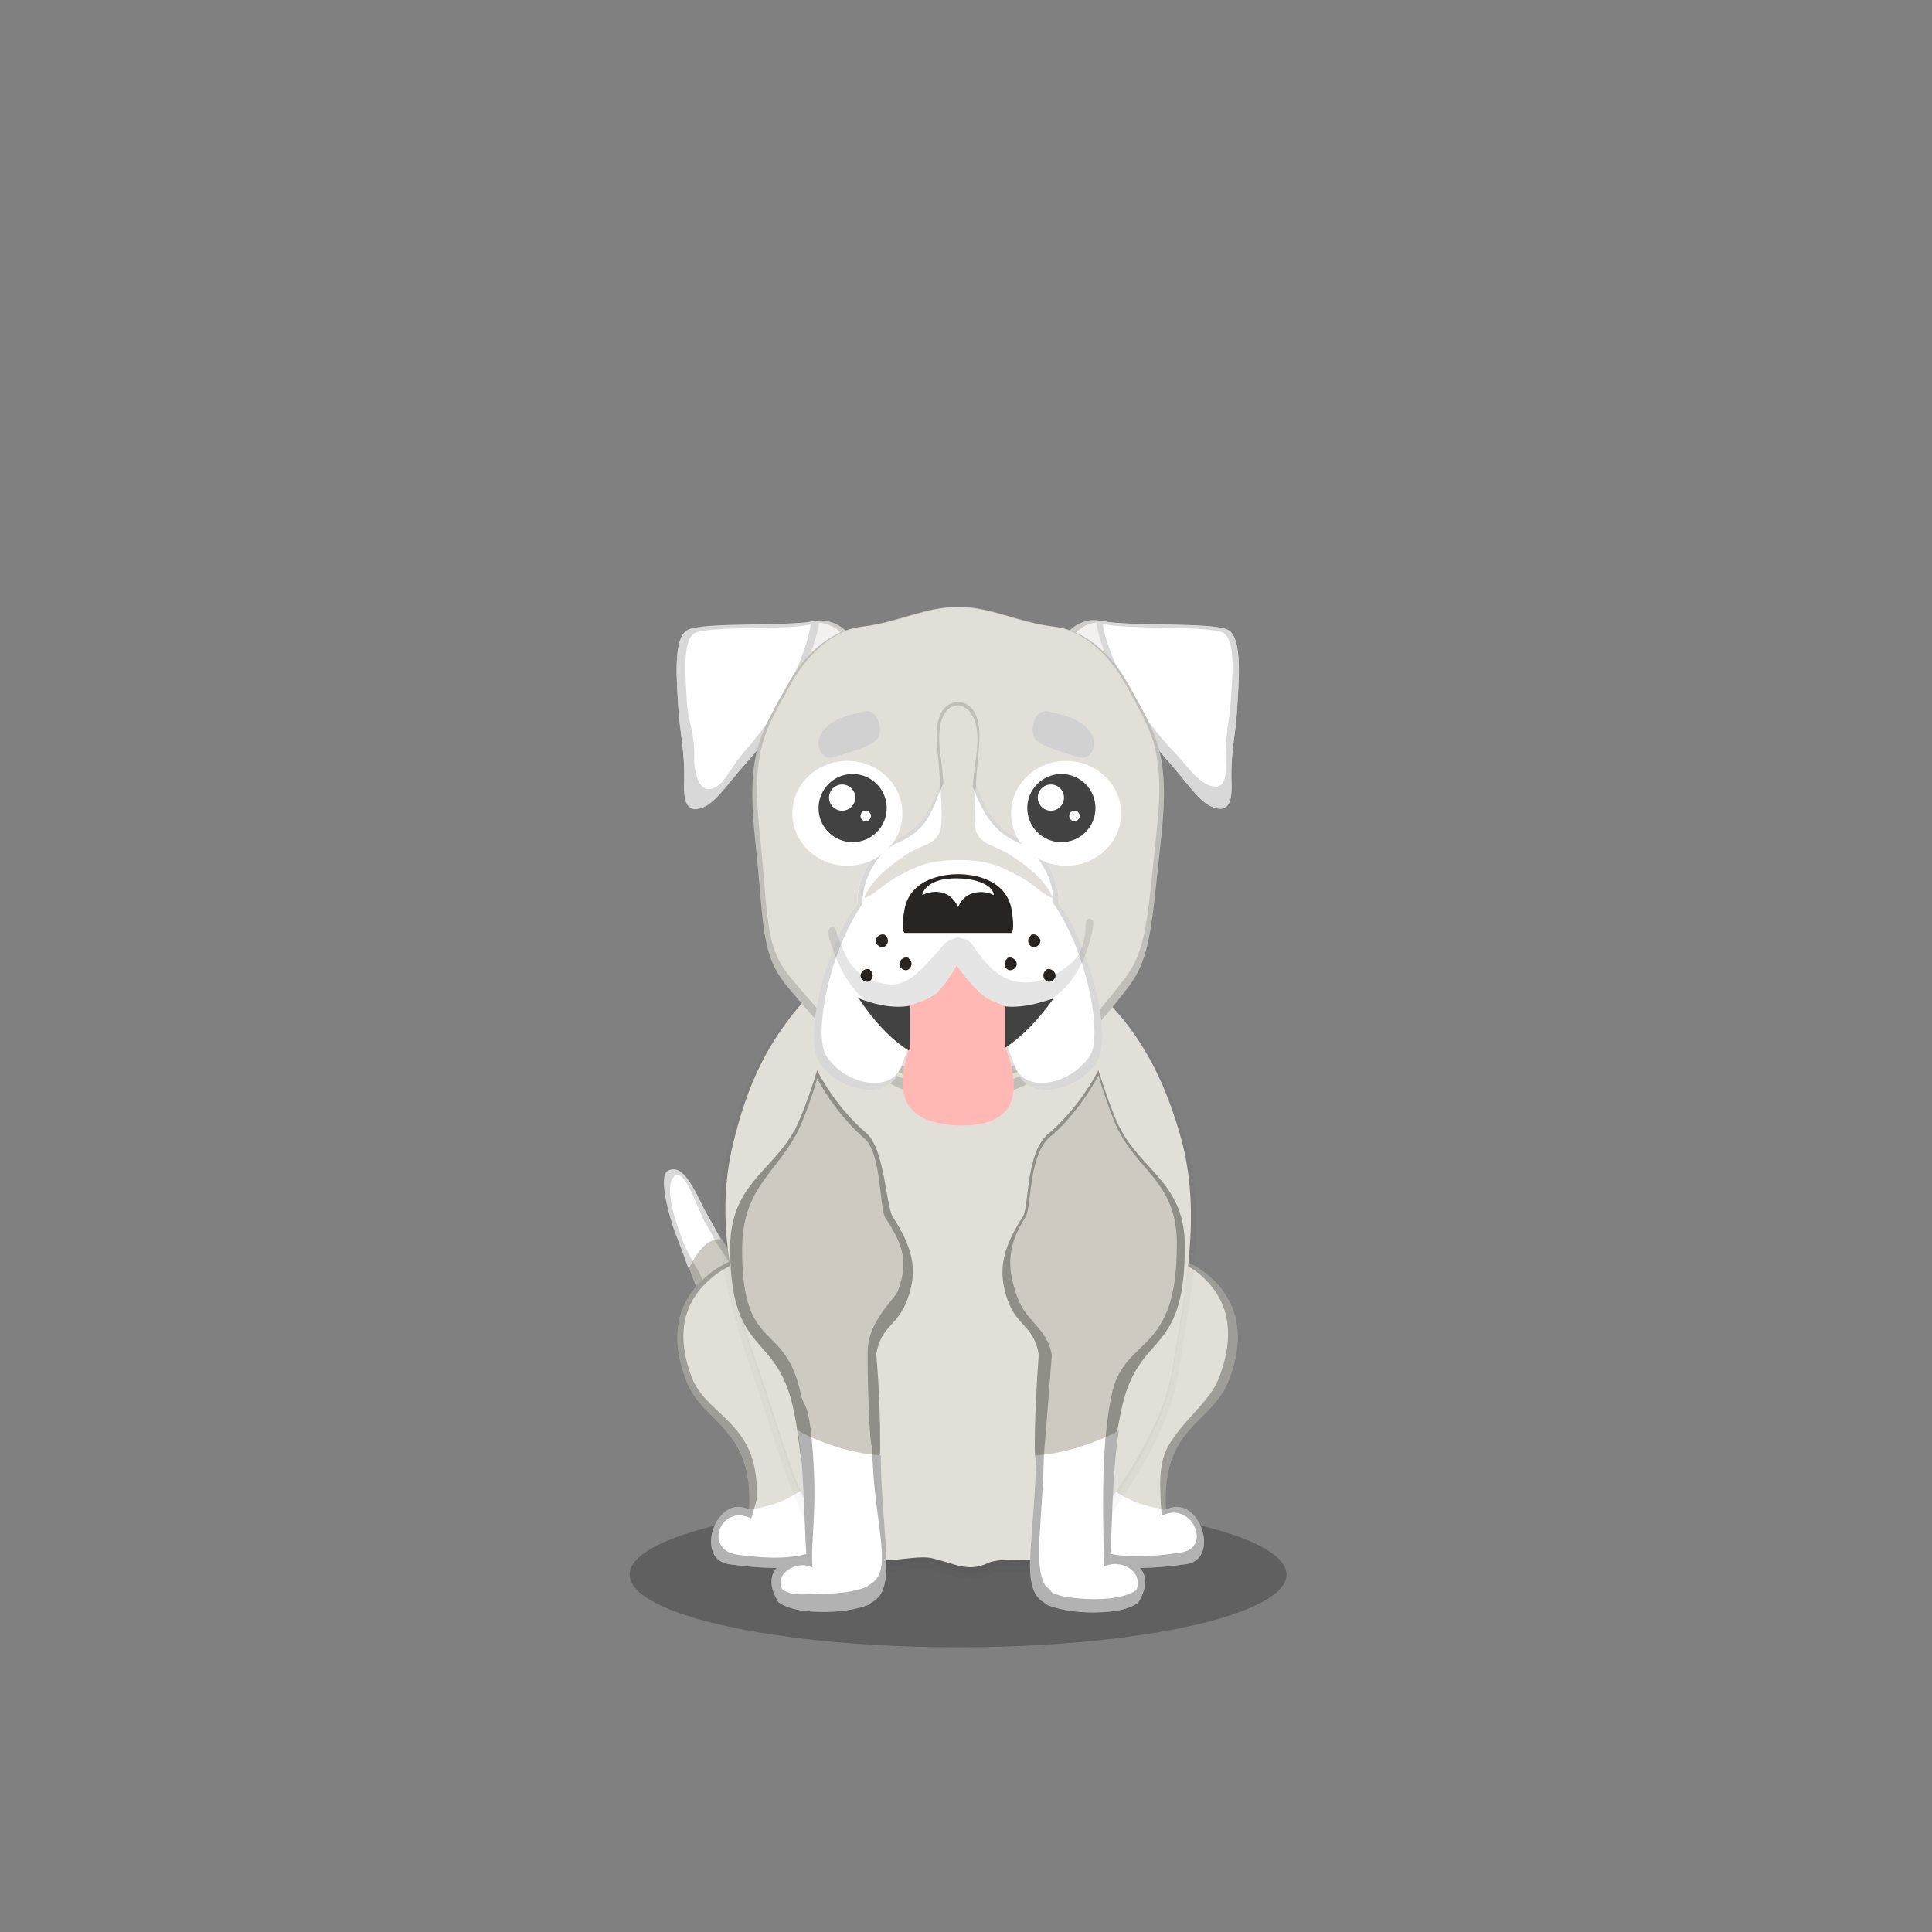 ﻿<?xml version="1.0" encoding="utf-8"?><!DOCTYPE svg PUBLIC "-//W3C//DTD SVG 1.1//EN" "http://www.w3.org/Graphics/SVG/1.1/DTD/svg11.dtd"><svg x="0" y="0" width="340px" height="340px" viewBox="0, 0, 340, 340" preserveAspectRatio="xMidYMid" font-size="0" id="a" enable-background="new 0 0 340 340" xmlns="http://www.w3.org/2000/svg" xmlns:xlink="http://www.w3.org/1999/xlink" xmlns:xml="http://www.w3.org/XML/1998/namespace" version="1.1"><rect x="0" y="0" width="340" height="340" fill="#808080" stroke="none"/><g id="b" fill="#000"><g id="c"><g transform="translate(0, 0) translate(0, 224)" id="d"><ellipse cx="168.6" cy="53.1" rx="57.8" ry="12.8" fill-opacity="0.25" id="e" /></g><g id="f"><g transform="translate(116.8, 109) translate(13, 118.5) scale(-1, 1) translate(-13, -118.5) translate(0, 96)" id="g"><g id="h"><path d="M20.6 11.4 C22.5 12.3 22.3 15.9 21.6 17.9 C18.7 25.8 15.6 34.5 11.6 40.9 C10.5 42.7 7.1 47 2.8 43.1 C-1.5 39.2 3 33.1 4.4 30.2 C7.5 23.6 11.9 19.3 15.9 12.9 C16.7 11.5 17.9 10.2 20.6 11.4 z" id="i" fill="#CECAC2" /><path d="M18.7 8.1 C20.6 4.4 22.5 -0.3 25.2 1 C27.1 1.9 25 9.2 23.9 12.2 C23.1 14.1 22.4 16.2 21.6 18.3 C20 15 18.2 12.9 16 13.1 C16.7 11.5 17.7 9.9 18.7 8.1 z" id="j" fill="#FEFEFE" /><path d="M21.5 18.1 C18.6 26 15.6 34.6 11.6 40.9 C10.5 42.7 7.1 47 2.8 43.1 C-1.5 39.2 3 33.1 4.4 30.2 C7.5 23.6 11.9 19.3 15.9 12.9 C16.1 12.6 16.3 12.2 16.5 12 C17.2 10.7 17.9 9.5 18.7 8.1 C20.6 4.4 22.5 -0.3 25.2 1 C27.1 1.9 25 9.2 23.9 12.2 C23.1 14.1 22.4 16.2 21.6 18.3 C21.6 18.2 21.5 18.2 21.5 18.1 z M19.6 19.2 C21.2 16.5 22.2 14.6 22.6 13.5 C23.6 10.8 25.8 4.9 24.5 2.5 C22.8 -0.6 20.5 6.5 18.9 9.8 C18.2 11 17.4 12.4 16.9 13.5 C16.7 13.7 14.9 16.5 14.7 16.8 C11.2 22.4 8.2 23.5 5.5 29.3 C4.3 31.8 0.3 37.2 4.1 40.6 C7.9 44.1 8.8 39.4 9.8 37.8 C13.2 32.3 17.1 26.1 19.6 19.2 z" opacity="0.15" id="k" /></g></g><g transform="translate(129.04, 273.3) scale(0.933) translate(-126.2, -273.3) translate(106, 87.3) translate(9, 128)" id="l"><g id="m" fill="#E2DFD9"><path d="M30.2 2.4 C36.6 5.6 41.6 13 41.6 20.3 C41.5 28.8 35.3 31.8 32.4 38.7 C29.9 44.7 31.1 48.9 26.6 53.5 C22.4 57.8 15.9 57.3 14.2 49.9 C15.1 34.4 5.7 33.7 2.5 25.9 C0.1 20 -1 12.1 5.9 6 C11.6 0.8 23.3 -1.1 30.2 2.4 z" id="n" /></g><path d="M14.1 49.8 C24.6 48.5 26.3 42.9 31.7 40.9 C31 46.6 35 53.5 31 57.5 C26.8 61.8 16.6 61 10.3 60.1 C3.7 59 8.1 46.7 14.1 49.8 z" id="o" fill="#FEFEFE" /><path d="M31.6 40.9 C31.6 40.9 31.7 40.9 31.7 40.9 C31 46.6 35 53.5 31 57.5 C26.8 61.8 16.6 61 10.3 60.1 C3.7 59 8.1 46.7 14.1 49.8 C14.1 49.8 14.2 49.8 14.2 49.8 C15.1 34.4 5.7 33.7 2.5 25.9 C0.1 20 -1 12.1 5.9 6 C11.6 0.8 23.3 -1.1 30.2 2.4 C36.6 5.6 41.6 13 41.6 20.3 C41.5 28.8 35.3 31.8 32.4 38.7 C32.1 39.5 31.8 40.2 31.6 40.9 z M29.7 55.6 C33.5 51.8 30.4 44.7 31 39.4 C31.2 38.7 31.5 38 31.8 37.3 C34.5 30.7 40.4 27.9 40.5 19.9 C40.5 13 35.7 6 29.7 3 C23.2 -0.3 12.1 1.5 6.8 6.4 C0.2 12.1 1.3 19.6 3.5 25.2 C6.6 32.5 16.4 33.5 15.6 48 C15.6 48 14.6 51.5 14.6 51.5 C8.9 48.6 5.5 57.2 11.8 58.3 C17.7 59.1 25.7 59.7 29.7 55.6 z" opacity="0.3" id="p" /></g><g transform="translate(208.26, 273.3) scale(0.933) translate(-211.1, -273.3) translate(106, 87.3) translate(95, 158.5) scale(-1, 1) translate(-95, -158.5) translate(74, 128)" id="q"><g id="r" fill="#E2DFD9"><path d="M30.2 2.4 C36.6 5.6 41.6 13 41.6 20.3 C41.5 28.8 35.3 31.8 32.4 38.7 C29.9 44.7 30.4 49.7 25.9 54.3 C21.7 58.6 12.6 54.5 14.2 49.8 C15.1 34.3 5.7 33.6 2.5 25.8 C0.1 19.9 -1 12 5.9 5.9 C11.6 0.8 23.3 -1.1 30.2 2.4 z" id="s" /></g><path d="M14.1 49.8 C24.6 48.5 26.3 42.9 31.7 40.9 C31 46.6 35 53.5 31 57.5 C26.8 61.8 16.6 61 10.3 60.1 C3.7 59 8.1 46.7 14.1 49.8 z" id="t" fill="#FEFEFE" /><path d="M31.6 40.9 C31.6 40.9 31.7 40.9 31.7 40.9 C31 46.6 35 53.5 31 57.5 C26.8 61.8 16.6 61 10.3 60.1 C3.7 59 8.1 46.7 14.1 49.8 C14.1 49.8 14.2 49.8 14.2 49.8 C15.1 34.3 5.7 33.6 2.5 25.8 C0.1 19.9 -1 12 5.9 5.9 C11.6 0.8 23.3 -1.1 30.2 2.4 C36.6 5.6 41.6 13 41.6 20.3 C41.5 28.8 35.3 31.8 32.4 38.7 C32.1 39.5 31.8 40.2 31.6 40.9 z M30.5 40 C32.6 32.4 39.9 27.9 40 19.7 C40 12.7 35.4 5.6 29.5 2.5 C23.2 -0.8 12.5 1 7.3 5.9 C0.9 11.7 2 19.3 4.2 25 C5.9 29.5 11.2 33.1 13.9 38.1 C15.6 41.4 15.4 45.1 15 51 C9.5 48 5.3 56.9 11.3 57.9 C17.1 58.8 26.4 59.6 30.3 55.4 C33.9 51.6 28.4 47.6 30.5 40 z" opacity="0.3" id="u" /></g><g transform="translate(95.6, 79.8) translate(31, 74)" id="v"><g opacity="0.15" transform="translate(1, 1)" id="w"><path d="M6.3 88.2 C2.7 77.8 -2.4 63.3 1.4 47.5 C3.9 37.3 7.3 29 16.1 19.9 C22.7 13.1 25.5 1 34.1 1 C37.9 1 45.4 0.5 48.9 2.1 C56.9 5.8 59.7 15.5 64.5 19.8 C71.2 25.8 76.5 33.3 80.1 46 C84.1 59.9 80.8 73.6 78.8 86.7 C76.8 99.8 65 113.7 62 118.1 C58.9 122.5 49.8 119.6 46.2 121.3 C42.6 123 40.1 121.2 36.3 120.4 C32.5 119.6 24.8 123 19.2 118.1 C13.6 113.3 10 99.1 6.3 88.2 z" stroke="#000000" stroke-width="2" opacity="0.15" id="x" /></g><path d="M7.3 88.2 C3.7 77.8 -1.4 63.3 2.4 47.5 C4.9 37.3 8.3 29 17.1 19.9 C23.7 13.1 26.5 1 35.1 1 C38.9 1 46.4 0.5 49.9 2.1 C57.9 5.8 60.7 15.5 65.5 19.8 C72.2 25.8 77.5 33.3 81.1 46 C85.1 59.9 81.8 73.6 79.8 86.7 C77.8 99.8 66 113.7 63 118.1 C59.9 122.5 50.8 119.6 47.2 121.3 C43.6 123 41.1 121.2 37.3 120.4 C33.5 119.6 25.8 123 20.2 118.1 C14.6 113.3 11 99.1 7.3 88.2 z" id="y" fill="#E2DFD9" /></g><g fill-rule="evenOdd" transform="translate(128.5, 188.35) scale(1, 0.895) translate(-128.5, -177.7) translate(106.1, 86.7) translate(62.5, 144.5) scale(-1, 1) translate(-62.5, -144.5) translate(22, 91)" id="z"><path d="M52 28.8 C53.2 26.7 53.4 15.1 56.8 12.2 C60.4 8.7 63.5 4 65.3 0 C65.9 2.4 67.8 8.5 69 11.2 C69.1 11.5 69.2 11.7 69.4 12 C73.3 19.9 80.6 22.6 80.6 34.9 C80.6 56.8 72.3 51 69.4 67 C68.9 69.6 68.6 72.3 68.3 75 C67.4 83.8 54.2 85.7 54.2 74.4 C54.2 68.1 54.4 62 54.9 55.8 C54 50.1 51 50.2 49.4 45 C47.4 39.1 48.7 34.5 52 28.8 z" id="a1" fill="#CECAC2" /><path d="M11.7 12 C11.8 11.7 11.9 11.5 12.1 11.2 C13.3 8.6 15.1 2.5 15.8 0 C17.6 3.9 20.7 8.7 24.3 12.2 C28.7 15.8 27.9 26.6 29.1 28.8 C32.4 34.5 33.7 39.1 31.8 45.1 C30.2 50.3 27.1 50.3 26.3 55.9 C26.7 62.1 27 68.2 27 74.5 C27 85.8 13.7 81.6 12.8 73.7 C12.6 71.9 12.3 69.7 11.8 67 C8.9 51 0.6 56.8 0.6 34.9 C0.4 22.7 7.8 19.9 11.7 12 z" id="b1" fill="#CECAC2" /><path d="M54.1 75.7 C60 75.4 66.4 72.4 68.7 70.8 C67.4 80.3 67.6 90.2 67.1 96.7 C69.9 95 75.9 97.8 72.1 104.6 C70.1 106.2 66.9 106.5 64.1 106.5 C61.3 106.5 58.5 106.1 56 105 L56.1 104.9 C55.3 104.5 54.7 103.9 54.3 103.3 C51.8 99.6 54 89.5 54.1 75.7 z" id="c1" fill="#FEFEFE" /><path d="M68.1 76.1 C67.5 83.8 67.5 91.4 67.1 96.7 C69.9 95 75.9 97.8 72.1 104.6 C70.1 106.2 66.9 106.5 64.1 106.5 C61.3 106.5 58.5 106.1 56 105 L56.1 104.9 C55.3 104.5 54.7 103.9 54.3 103.3 C51.8 99.6 54 89.5 54.1 75.7 C54.2 75.7 54.2 75.7 54.3 75.7 C54.2 75.3 54.2 74.9 54.2 74.4 C54.2 68.1 54.4 62 54.9 55.8 C54 50.1 51 50.2 49.4 45 C47.4 39.1 48.7 34.5 52 28.8 C53.2 26.7 53.4 15.1 56.8 12.2 C60.4 8.7 63.5 4 65.3 0 C65.9 2.4 67.8 8.5 69 11.2 C69.1 11.5 69.2 11.7 69.4 12 C73.3 19.9 80.6 22.6 80.6 34.9 C80.6 56.8 72.3 51 69.4 67 C68.9 69.6 68.6 72.3 68.3 75 C68.3 75.4 68.2 75.7 68.1 76.1 z M66.1 97.8 C66.5 92.7 65.3 87.3 66 76 C66.7 64.7 67.6 66.5 68.1 64 C70.9 48.8 78.5 56.1 78.5 35.3 C78.5 23.5 72.9 20.5 69.2 13 C69 12.7 68.9 12.5 68.8 12.2 C67.6 9.7 65.8 3.8 65.3 1.6 C63.5 5.4 60.6 9.8 57.2 13.2 C53.9 15.9 54.4 27 53.3 29 C50.1 34.4 49.2 37.8 51.1 43.4 C51.7 45.1 56.2 49.2 56.4 55 C56.5 58.8 56.1 74.6 55.6 74 C55.5 87.1 52.4 96.4 54.8 99.9 C55.2 100.5 55.7 101 56.5 101.4 L56.4 101.5 C58.8 102.6 61.5 102.9 64.1 102.9 C66.8 102.9 69.5 103.6 71.4 102.1 C73 99.1 68.8 96.1 66.1 97.8 z" opacity="0.3" id="d1" /><path d="M13.8 96.7 C13.3 90.2 13.5 80.3 12.2 70.8 C14.5 72.4 21 75.4 26.8 75.7 C26.9 89.5 29.2 99.6 26.6 103.4 C26.2 104.1 25.5 104.6 24.8 105 L24.9 105.1 C22.4 106.2 19.5 106.6 16.8 106.6 C14.1 106.6 10.8 106.3 8.8 104.7 C5 97.8 11 95 13.8 96.7 z" id="e1" fill="#FEFEFE" /><path d="M26.8 76.7 C27 90 29.1 99.7 26.6 103.4 C26.2 104.1 25.5 104.6 24.8 105 L24.9 105.1 C22.4 106.2 19.5 106.6 16.8 106.6 C14.1 106.6 10.8 106.3 8.8 104.7 C5 97.8 11 95 13.8 96.7 C13.3 90.2 13.5 80.3 12.2 70.8 C12.3 70.9 12.4 70.9 12.5 71 C12.3 69.8 12.1 68.5 11.8 67 C8.9 51 0.6 56.8 0.6 34.9 C0.4 22.7 7.8 19.9 11.7 12 C11.8 11.7 11.9 11.5 12.1 11.2 C13.3 8.6 15.1 2.5 15.8 0 C17.6 3.9 20.7 8.7 24.3 12.2 C28.7 15.8 27.9 26.6 29.1 28.8 C32.4 34.5 33.7 39.1 31.8 45.1 C30.2 50.3 27.1 50.3 26.3 55.9 C26.7 62.1 27 68.2 27 74.5 C27 75.3 26.9 76 26.8 76.7 z M25.4 75.8 C24.7 66.6 24.3 60 24 56 C24.8 50.6 28.6 49.5 30.1 44.5 C32 38.7 31.8 34.3 28.6 28.8 C27.5 26.7 28.2 16.3 24 12.8 C20.5 9.4 17.6 4.8 15.8 1 C15.2 3.4 13.4 9.3 12.3 11.8 C12.1 12.1 12 12.3 11.9 12.6 C8.1 20.2 1.8 22.8 2 34.6 C2 55.8 10.9 52.3 13.3 63 C15.6 73.8 14.9 90.6 14.8 97.6 C12.1 96 7.8 98.3 9.1 102.2 C11 103.7 14.2 104 16.8 104 C17.9 104 20.8 103.8 22.5 103.3 C24.9 102.5 23.4 102.8 25 101.5 C27.4 97.9 25.6 88.6 25.4 75.8 z" opacity="0.3" id="f1" /></g></g><g transform="translate(168.6, 187.9) scale(0.923) translate(-168.6, -187.9)" id="g1"><path d="M36 2.5 C33.7 1.1 20.7 1.7 13.6 1 C12 0.8 10.5 0.3 9 0.7 C6.6 1.3 5.7 2.5 4.9 3.4 C4.5 5.2 -2.2 10.2 2.7 17.8 C7 24.6 13.9 22.8 16 22 C16.7 21.7 17.6 20.8 18.7 19.6 C20.4 22.3 22.3 25 24.5 27.5 C28.8 32.4 30.8 36.1 34.1 36.5 C36.8 36.8 36.6 33.2 36.5 30.8 C36.4 25.7 37.4 22.1 37.6 17.6 C37.9 12.4 38.6 4.2 36 2.5 z" transform="translate(73, 3) translate(111.2, 99)" id="h1" fill="#F2F1F0" /><path d="M33.1 3.5 C32.3 2.6 31.4 1.4 29 0.8 C27.4 0.4 26 0.8 24.4 1.1 C17.3 1.7 4.4 1.2 2 2.6 C-0.7 4.3 0.1 12.5 0.4 17.7 C0.7 22.2 1.6 25.7 1.5 30.9 C1.4 33.3 1.3 36.9 3.9 36.6 C7.1 36.2 9.1 32.5 13.5 27.6 C15.7 25.2 17.6 22.5 19.3 19.7 C20.4 20.9 21.3 21.9 22 22.1 C24.1 22.9 29.5 25.4 34.7 17 C39.3 9.7 33.6 5.3 33.1 3.5 z" transform="translate(8, 3) translate(106.9, 99)" id="i1" fill="#F2F1F0" /><g transform="translate(106.9, 99) translate(8, 3)" id="j1"><path d="M33.1 3.5 C33.6 5.3 39.3 9.7 34.7 17 C29.5 25.4 24.1 22.9 22 22.1 C21.3 21.9 20.4 20.9 19.3 19.7 C17.6 22.5 15.7 25.2 13.5 27.6 C9.1 32.5 7.1 36.2 3.9 36.6 C1.3 36.9 1.4 33.3 1.5 30.9 C1.6 25.7 0.7 22.2 0.4 17.7 C0.1 12.5 -0.7 4.3 2 2.6 C4.4 1.2 17.3 1.7 24.4 1.1 C26 0.8 27.4 0.4 29 0.8 C31.4 1.4 32.3 2.6 33.1 3.5 z M31.9 3.6 C31.2 2.8 30.4 1.7 28.2 1.2 C26.7 0.8 25.5 1.2 24 1.5 C17.6 2 5.9 1.5 3.7 2.8 C1.3 4.3 2 11.8 2.2 16.5 C2.5 20.6 3.3 23.8 3.2 28.5 C3.1 30.7 3 33.9 5.4 33.7 C8.3 33.3 10.1 30 14.1 25.5 C16.1 23.3 17.8 20.9 19.4 18.3 C20.4 19.4 21.2 20.3 21.8 20.5 C23.7 21.2 28.6 23.5 33.3 15.9 C37.5 9.2 32.4 5.3 31.9 3.6 z" opacity="0.15" id="k1" /><path d="M27.3 0.6 C21.7 1.9 4.7 0.8 2 2.5 C-0.7 4.2 0.1 12.4 0.4 17.6 C0.7 22.1 1.6 25.6 1.5 30.8 C1.4 33.2 1.3 36.8 3.9 36.5 C7.1 36.1 9.1 32.4 13.5 27.5 C21.5 18.6 26.6 6 27.3 0.6 z" id="l1" fill="#FEFEFE" /><path d="M27.3 0.6 C26.6 6 21.5 18.6 13.5 27.5 C9.1 32.4 7.1 36.1 3.9 36.5 C1.3 36.8 1.4 33.2 1.5 30.8 C1.6 25.6 0.7 22.1 0.4 17.6 C0.1 12.4 -0.7 4.2 2 2.5 C4.7 0.8 21.7 1.9 27.3 0.6 z M25.6 1.4 C20.7 2.5 5.8 1.6 3.4 3.1 C1 4.6 1.8 11.8 2 16.3 C2.3 20.2 3.5 22.1 3.4 26.6 C3.3 28.7 4 33 6.3 32.8 C9.1 32.4 9.7 29.3 13.5 25 C20.5 17.2 25 6.1 25.6 1.4 z" opacity="0.15" id="m1" /></g><g transform="translate(111.2, 99) translate(73, 3)" id="n1"><path d="M36 2.5 C38.6 4.2 37.9 12.4 37.6 17.6 C37.4 22.1 36.4 25.7 36.5 30.8 C36.6 33.2 36.8 36.8 34.1 36.5 C30.8 36.1 28.8 32.4 24.5 27.5 C22.3 25 20.4 22.3 18.7 19.6 C17.6 20.8 16.7 21.7 16 22 C13.9 22.8 7 24.6 2.7 17.8 C-2.2 10.2 4.5 5.2 4.9 3.4 C5.7 2.5 6.6 1.3 9 0.7 C10.5 0.3 12 0.8 13.6 1 C20.7 1.7 33.7 1.1 36 2.5 z M34.2 2.7 C32.1 1.4 20.5 2 14.2 1.4 C12.8 1.2 11.4 0.8 10.1 1.1 C8 1.6 7.2 2.7 6.4 3.5 C6 5.1 0.1 9.6 4.4 16.4 C8.2 22.5 14.4 20.9 16.3 20.2 C16.9 19.9 17.7 19.1 18.7 18.1 C20.2 20.5 21.9 22.9 23.9 25.2 C27.7 29.6 29.5 32.9 32.5 33.2 C34.9 33.5 34.7 30.2 34.6 28.1 C34.5 23.5 35.4 20.3 35.6 16.3 C35.9 11.5 36.6 4.2 34.2 2.7 z" opacity="0.15" id="o1" /><path d="M10.7 0.6 C16.3 1.9 33.3 0.8 36 2.5 C38.7 4.2 37.9 12.4 37.6 17.6 C37.3 22.1 36.4 25.6 36.5 30.8 C36.6 33.2 36.7 36.8 34.1 36.5 C30.9 36.1 28.9 32.4 24.5 27.5 C16.5 18.6 11.4 6 10.7 0.6 z" id="p1" fill="#FEFEFE" /><path d="M10.7 0.6 C16.3 1.9 33.3 0.8 36 2.5 C38.7 4.2 37.9 12.4 37.6 17.6 C37.3 22.1 36.4 25.6 36.5 30.8 C36.6 33.2 36.7 36.8 34.1 36.5 C30.9 36.1 28.9 32.4 24.5 27.5 C16.5 18.6 11.4 6 10.7 0.6 z M12 1.3 C12.6 6 17.3 16.8 24.5 24.5 C28.5 28.7 30.3 31.9 33.2 32.3 C35.6 32.6 35.5 29.4 35.4 27.4 C35.3 22.9 36.1 19.9 36.4 16 C36.7 11.5 37.4 4.4 35 3 C32.6 1.6 17.1 2.4 12 1.3 z" opacity="0.15" id="q1" /></g><g transform="translate(106.1, 94.7) translate(23, 5)" id="r1"><g id="s1"><g id="t1"><path d="M71.9 15 C69.6 10.8 64.7 4.9 57.9 4.1 C51 3.3 45.8 0.3 39.5 0.3 C33.2 0.3 28 3.3 21.1 4.1 C14.3 4.9 9.4 10.8 7.1 15 C1.7 24.7 -0.9 28.2 0.8 44.6 C2.6 61 1.7 66.5 7.1 72.9 C17.7 85.5 25.5 94.3 39.5 94.4 C53.5 94.3 61.8 86 71.9 72.9 C76.3 67.2 76.4 61 78.2 44.6 C80 28.2 77.3 24.7 71.9 15 z" id="u1" fill="#E2DFD9" /><path d="M71.9 15 C77.3 24.7 80 28.2 78.2 44.6 C76.4 61 76.3 67.2 71.9 72.9 C61.8 86 53.5 94.3 39.5 94.4 C25.5 94.3 17.7 85.5 7.1 72.9 C1.7 66.5 2.6 61 0.8 44.6 C-0.9 28.2 1.7 24.7 7.1 15 C9.4 10.8 14.3 4.9 21.1 4.1 C28 3.3 33.2 0.3 39.5 0.3 C45.8 0.3 51 3.3 57.9 4.1 C64.7 4.9 69.6 10.8 71.9 15 z M71.2 14.7 C68.9 10.6 64.1 4.8 57.5 4.1 C50.7 3.3 45.7 0.4 39.5 0.4 C33.3 0.4 28.3 3.3 21.5 4.1 C14.9 4.8 10.1 10.6 7.8 14.7 C2.5 24.2 0 27.6 1.7 43.7 C3.4 59.7 2.5 65.1 7.8 71.3 C18.2 83.6 25.8 92.2 39.5 92.3 C53.2 92.2 61.3 84.1 71.2 71.3 C75.5 65.8 75.6 59.7 77.3 43.7 C79.1 27.6 76.5 24.2 71.2 14.7 z" opacity="0.15" id="v1" /></g></g></g><g id="w1"><g transform="translate(106.1, 94.7) translate(35, 23)" id="x1"><g id="y1"><path d="M37.5 66.1 C35.6 63 34.6 61.1 27.5 61.1 C20.4 61.1 20.5 63 18.5 66.1 C17.8 67.2 15.4 69 14.6 70.5 C19.1 72.1 21.5 73.3 27.3 73.2 C32.7 73.1 36.4 72 41.2 70.1 C40.1 68.4 38.1 67.1 37.5 66.1 z" id="z1" fill="#E2DFD9" /><path d="M50.6 46 C45.1 33.7 39 30 27.5 30 C16 30 9.9 33.8 4.4 46 C0.2 55.4 -0.9 65.6 0.8 68.7 C4 74.4 13 76.5 15.7 71.9 C16.6 70.4 17.2 68.7 17.7 67.1 C18.1 66.7 18.4 66.3 18.5 66.1 C20.4 63 20.4 61.1 27.5 61.1 C33.2 61.1 34.9 62.3 36.4 64.4 C37.3 66.8 37.9 69.5 39.3 71.9 C42 76.5 50.9 74.4 54.2 68.7 C55.9 65.6 54.8 55.4 50.6 46 z" id="a2" fill="#FEFEFE" /><path d="M15.4 26.9 C20.4 24.7 22.2 21.1 24.1 16.1 C24.7 19.5 25.4 23.5 24.7 25.3 C22.9 29.9 18.8 29.5 16 31.5 C13.3 33.5 11.4 36.2 9.8 39.2 C9.7 38.7 8.8 39 8.3 39.6 C7.9 34.7 10.9 28.9 15.4 26.9 z" id="b2" fill="#FEFEFE" /><path d="M39.6 26.9 C34.6 24.7 32.8 21.1 30.9 16.1 C30.3 19.5 29.6 23.5 30.3 25.3 C32.1 29.9 36.2 29.5 39 31.5 C41.7 33.5 43.6 36.2 45.2 39.2 C45.3 38.7 46.2 39 46.7 39.6 C47.1 34.7 44.1 28.9 39.6 26.9 z" id="c2" fill="#FEFEFE" /><path d="M38 30 C34.3 27.5 31.9 27.9 30.9 25 C30.1 22.7 31.4 10.7 31.5 8.9 C32.3 0 27.5 0.5 27.5 0.5 C27.5 0.5 22.7 0 23.5 8.9 C23.7 10.7 24.9 22.8 24.1 25 C23.1 27.9 20.7 27.4 17 30 C13.8 32.2 10.7 34.8 9.6 37.9 C12.1 36.9 13.1 35.2 16.4 33.5 C19.3 32 21.6 30.6 27.6 30.6 C33.6 30.6 35.9 32 38.8 33.5 C42.1 35.2 43.1 36.9 45.6 37.9 C44.4 34.8 41.3 32.2 38 30 z" id="d2" fill="#E2DFD9" /><path d="M15.4 26.9 C20.4 24.7 22.2 21.1 24.1 16.1 C24.1 16.2 24.1 16.3 24.1 16.4 C23.9 13 23.6 9.8 23.5 8.9 C22.7 0 27.5 0.5 27.5 0.5 C27.5 0.5 32.3 0 31.5 8.9 C31.5 9.7 31.1 12.8 30.9 16.1 C32.8 21.1 34.6 24.7 39.6 26.9 C43.9 28.8 46.8 34.2 46.7 38.9 C48.1 40.9 49.4 43.2 50.6 46 C54.8 55.4 55.9 65.6 54.2 68.7 C50.9 74.4 42 76.5 39.3 71.9 C39.1 71.6 39 71.3 38.8 71 C35.1 72.3 31.8 73.1 27.3 73.2 C22.2 73.3 19.7 72.4 16.2 71.1 C16 71.3 15.9 71.6 15.7 71.9 C13 76.5 4 74.4 0.8 68.7 C-0.9 65.6 0.2 55.4 4.4 46 C5.6 43.2 6.9 40.9 8.3 39 C8.2 34.2 11.1 28.8 15.4 26.9 z M16 27.3 C12 29.1 9.2 34.3 9.3 38.9 C8 40.8 6.8 43 5.6 45.7 C1.7 54.8 0.6 64.6 2.2 67.6 C5.3 73.1 13.8 75.1 16.3 70.7 C16.5 70.4 16.7 70.1 16.8 69.8 C20.2 71.1 22.5 72 27.3 71.9 C31.5 71.8 34.7 71.1 38.2 69.8 C38.4 70.1 38.5 70.4 38.7 70.7 C41.2 75.1 49.6 73.1 52.8 67.6 C54.4 64.6 53.3 54.8 49.4 45.7 C48.2 43 47 40.8 45.7 38.9 C45.8 34.3 43 29.1 39 27.3 C34.2 25.2 32.1 21.4 30.3 16.6 C30.5 13.4 31.1 10.4 31.1 9.6 C31.9 1 27.4 1.1 27.4 1.1 C27.4 1.1 23.2 0.9 24 9.4 C24.1 10.3 24.5 12.7 24.7 16 C24.7 15.9 24 17.8 23.9 17.8 C22.1 22.6 20.8 25.2 16 27.3 z" opacity="0.15" id="e2" /><g transform="translate(8, 44)" id="f2" fill="#282421"><path d="M10.1 5.3 C9.4 4.9 8.4 5.5 8.3 6.4 C8.3 7.2 9.3 7.9 10 7.5 C10.7 7.1 10.9 6 10.2 5.5" id="g2" /><path d="M5.6 0.9 C4.9 0.5 3.9 1.1 3.8 2 C3.8 2.8 4.8 3.5 5.5 3.1 C6.2 2.7 6.4 1.6 5.7 1.1" id="h2" /><path d="M2.7 7.5 C2 7.1 1 7.7 0.9 8.6 C0.9 9.4 1.9 10.1 2.6 9.7 C3.3 9.3 3.5 8.2 2.8 7.7" id="i2" /><path d="M28.9 5.3 C29.6 4.9 30.6 5.5 30.7 6.4 C30.7 7.2 29.7 7.9 29 7.5 C28.3 7.1 28.1 6 28.8 5.5" id="j2" /><path d="M33.4 0.9 C34.1 0.5 35.1 1.1 35.2 2 C35.2 2.8 34.2 3.5 33.5 3.1 C32.8 2.7 32.6 1.6 33.3 1.1" id="k2" /><path d="M36.3 7.5 C37 7.1 38 7.7 38.1 8.6 C38.1 9.4 37.1 10.1 36.4 9.7 C35.7 9.3 35.5 8.2 36.2 7.7" id="l2" /></g></g></g><g transform="translate(168.6, 182.1) scale(1.2) translate(-168.6, -175.1) translate(108.2, 76.1) translate(39, 80)" id="m2"><path d="M0.8 2.5 C0.9 3.5 1.7 5.7 2.3 7 C3.9 10.9 6.6 13.2 7.4 13.8 C11 16.7 14.3 16.6 21.5 16.6 C30.5 16.7 31.2 15.6 35.8 13.1 C41.7 9.9 42.9 1.6 42.9 0.8 C42.8 0 41.9 0 41.8 0.5 C41.6 1.1 41.7 2.5 41.5 3.1 C41.1 5 40.6 6 39.9 6.7 C38.1 8.6 35 10.2 32.4 10.3 C28.3 10.4 25.9 7.6 23.6 4.2 C23.3 3.7 22.6 3.4 21.4 3.1 C20.3 3.4 19.6 3.8 19.2 4.2 C16 7.9 13.7 10.6 11 10.6 C8.1 10.6 5.1 9 3.8 6.5 C3.2 5.2 2.5 3.9 1.9 1.6 C1.9 1.1 0.7 1.4 0.8 2.5 z" fill-opacity="0.1" id="n2" fill="#010101" /><g transform="translate(5, 7)" id="o2"><path d="M0.6 5.8 C5.2 7.6 9 7.6 11.9 5.8 C13.9 4.6 15.2 3.4 15.7 2.2 C15.9 1.8 16.1 1.5 16.3 1.2 C16.8 2.5 18.2 4 20.5 5.8 C22.8 7.6 26.5 7.6 31.6 5.8 C26.6 12.8 21.3 16.3 15.8 16.3 C10.3 16.3 5.3 12.8 0.6 5.8 z" id="p2" fill="#424242" /><path d="M8.8 13.5 L8.8 6.9 C10.6 6.3 11.7 5.9 12.2 5.6 C13.3 4.9 14.7 3.2 16.2 0.6 C18 3.2 19.7 4.9 21 5.8 C21.5 6.1 22.4 6.5 23.9 7 L23.9 13.5 C27.1 22.1 24.6 26.2 16.4 26 C8.4 25.7 5.8 21.6 8.8 13.5 z" id="q2" fill="#FFB8B3" /></g></g><g transform="translate(106.1, 94.7) translate(51, 56)" id="r2"><g id="s2"><path d="M21.7 7 C20.6 1.1 14.2 0.3 11.5 0.3 C8.8 0.3 2.4 1.1 1.3 7 C0.5 11.1 1.3 11.5 1.3 11.5 L11.5 11.5 L21.7 11.5 C21.7 11.5 22.4 11.2 21.7 7 z" id="t2" fill="#282421" /><path d="M18.3 4.3 C18.4 3.8 17.8 3.1 17.5 2.8 C17 2.4 15.4 1.2 11.5 1.1 C7.6 1 6 2.3 5.5 2.8 C5.2 3.1 4.6 3.9 4.7 4.3 C6.2 3.5 9.8 2.8 11.5 6.6 C12.9 3.1 16.8 3.4 18.3 4.3 z" id="u2" fill="#FEFEFE" /></g></g><g transform="translate(106.4, 78.4) translate(30, 41)" id="v2"><g id="w2"><ellipse cx="11.1" cy="20" rx="10.5" ry="10" id="x2" fill="#FEFEFE" /><circle cx="12.1" cy="19" r="6.5" id="y2" fill="#424242" /><circle cx="10.1" cy="17" r="2.5" id="z2" fill="#FFF" /><circle cx="14.6" cy="20.5" r="1" id="a3" fill="#FFF" /><path d="M6.5 4.2 C4.5 6.7 6.1 10 8.5 9.3 C10.9 8.5 16 7.2 16.9 5.7 C17.8 4.2 17.1 -0.1 14.2 0.6 C11.3 1.3 8.5 1.8 6.5 4.2 z" id="b3" fill="#D1D1D1" /></g></g><g transform="translate(109.1, 78.4) translate(69, 41)" id="c3"><g id="d3"><ellipse cx="11.1" cy="20" rx="10.5" ry="10" id="e3" fill="#FEFEFE" /><circle cx="10.2" cy="19" r="6.5" id="f3" fill="#424242" /><circle cx="8.2" cy="17" r="2.5" id="g3" fill="#FFF" /><circle cx="12.7" cy="20.5" r="1" id="h3" fill="#FFF" /><path d="M15.5 4.2 C17.5 6.7 15.9 10 13.5 9.3 C11.1 8.5 6 7.2 5.1 5.7 C4.2 4.2 4.9 -0.1 7.8 0.6 C10.7 1.3 13.5 1.8 15.5 4.2 z" id="i3" fill="#D1D1D1" /></g></g></g></g></g></g><defs><g transform="translate(17.095, 0.801) translate(-135.295, -293.601)" id="j3" fill="#000"><path d="M118.2 302.7 C118.4 307.4 132.5 311.2 149.8 311.2 C167.1 311.2 181.2 307.4 181.4 302.7 C181.4 307.5 181.4 310.1 181.4 310.5 C181.4 315.3 167.3 319.1 149.8 319.1 C132.3 319.1 118.2 315.2 118.2 310.5 L118.2 302.7 L118.2 302.7 z" fill-opacity="0.453" id="k3" fill="#593001" /><path d="M118.7 301.7 C118.9 306.4 133 310.2 150.3 310.2 C167.6 310.2 181.7 306.4 181.9 301.7 C181.9 306.5 181.9 309.1 181.9 309.5 C181.9 314.3 167.8 318.1 150.3 318.1 C132.8 318.1 118.7 314.2 118.7 309.5 L118.7 301.7 L118.7 301.7 z" id="l3" fill="#DA8113" /><linearGradient x1="46.054" y1="-118.693" x2="45.466" y2="-118.693" gradientUnits="userSpaceOnUse" gradientTransform="matrix(117.135, 0, 0, 28.463, -5208.417, 3687.795)" id="m3"><stop offset="0%" stop-color="#D9952A" stop-opacity="1" /><stop offset="6.439%" stop-color="#CA7519" stop-opacity="1" /><stop offset="30.54%" stop-color="#E3AD3A" stop-opacity="1" /><stop offset="51.05%" stop-color="#FFEC91" stop-opacity="1" /><stop offset="68.8%" stop-color="#E9BD44" stop-opacity="1" /><stop offset="86.24%" stop-color="#FFED6C" stop-opacity="1" /><stop offset="93.87%" stop-color="#F2D353" stop-opacity="1" /><stop offset="100%" stop-color="#F2B947" stop-opacity="1" /></linearGradient><path d="M118.2 301.6 C118.4 306.1 132.7 309.7 150.3 309.7 C167.9 309.7 182.2 306.1 182.4 301.6 C182.4 306.2 182.4 308.7 182.4 309 C182.4 313.5 168 317.2 150.3 317.2 C132.6 317.2 118.2 313.5 118.2 309 L118.2 301.6 L118.2 301.6 z" id="n3" style="fill:url(#m3)" /><linearGradient x1="45.491" y1="-117.955" x2="45.941" y2="-117.59" gradientUnits="userSpaceOnUse" gradientTransform="matrix(115.425, 0, 0, 29.925, -5125.077, 3826.124)" id="o3"><stop offset="0%" stop-color="#F4E072" stop-opacity="1" /><stop offset="100%" stop-color="#DB9427" stop-opacity="1" /></linearGradient><ellipse cx="150.3" cy="301.5" rx="31.6" ry="8.2" id="p3" style="fill:url(#o3)" /><linearGradient x1="45.466" y1="-126.007" x2="46.054" y2="-126.007" gradientUnits="userSpaceOnUse" gradientTransform="matrix(117.135, 0, 0, 18.622, -5208.417, 2651.479)" id="q3"><stop offset="0%" stop-color="#D9952A" stop-opacity="1" /><stop offset="6.439%" stop-color="#CA7519" stop-opacity="1" /><stop offset="30.54%" stop-color="#E3AD3A" stop-opacity="1" /><stop offset="51.05%" stop-color="#FFEC91" stop-opacity="1" /><stop offset="68.8%" stop-color="#E9BD44" stop-opacity="1" /><stop offset="86.24%" stop-color="#FFED6C" stop-opacity="1" /><stop offset="93.87%" stop-color="#F2D353" stop-opacity="1" /><stop offset="100%" stop-color="#F2B947" stop-opacity="1" /></linearGradient><path d="M119.2 299.9 C119 300.2 118.9 300.6 118.9 301 C118.9 305.5 132.9 309.2 150.3 309.2 C167.7 309.2 181.7 305.5 181.7 301 C181.7 300.6 181.6 300.3 181.4 299.9 C182 300.5 182.4 301.2 182.4 301.9 C182.4 306.4 168 310.1 150.3 310.1 C132.6 310.1 118.2 306.4 118.2 301.9 C118.2 301.3 118.6 300.6 119.2 299.9 z" id="r3" style="fill:url(#q3)" /><linearGradient x1="45.196" y1="-121.59" x2="45.375" y2="-120.676" gradientUnits="userSpaceOnUse" gradientTransform="matrix(101.745, 0, 0, 23.94, -4458.332, 3199.41)" id="s3"><stop offset="0%" stop-color="#F8DD61" stop-opacity="1" /><stop offset="100%" stop-color="#EAA330" stop-opacity="1" /></linearGradient><ellipse cx="150.3" cy="300.8" rx="27.8" ry="6.6" id="t3" style="fill:url(#s3)" /><linearGradient x1="45.569" y1="-134.267" x2="45.022" y2="-134.267" gradientUnits="userSpaceOnUse" gradientTransform="matrix(101.745, 0, 0, 13.252, -4458.332, 2077.223)" id="u3"><stop offset="0%" stop-color="#F4CA2F" stop-opacity="1" /><stop offset="51.38%" stop-color="#BF7737" stop-opacity="1" /><stop offset="100%" stop-color="#E4A929" stop-opacity="1" /></linearGradient><path d="M122.6 301.5 C122.5 301.3 122.4 301 122.4 300.8 C122.4 297.2 134.9 294.2 150.2 294.2 C165.5 294.2 178 297.1 178 300.8 C178 301 177.9 301.3 177.8 301.5 C176.3 298.2 164.5 295.6 150.1 295.6 C135.7 295.6 124.1 298.2 122.6 301.5 z" id="v3" style="fill:url(#u3)" /></g></defs><desc>INGGGCGOGOK,uCEe35OYbfqvzs6HH78RWjwtxjOYKrhK7Rj0UIJJiefedZgY2pPPznizoFV/iQX6pawgj2OdqIZdhcjal7pJRbEqZw8gFkm6NAOEgPb31Wg=</desc></svg>